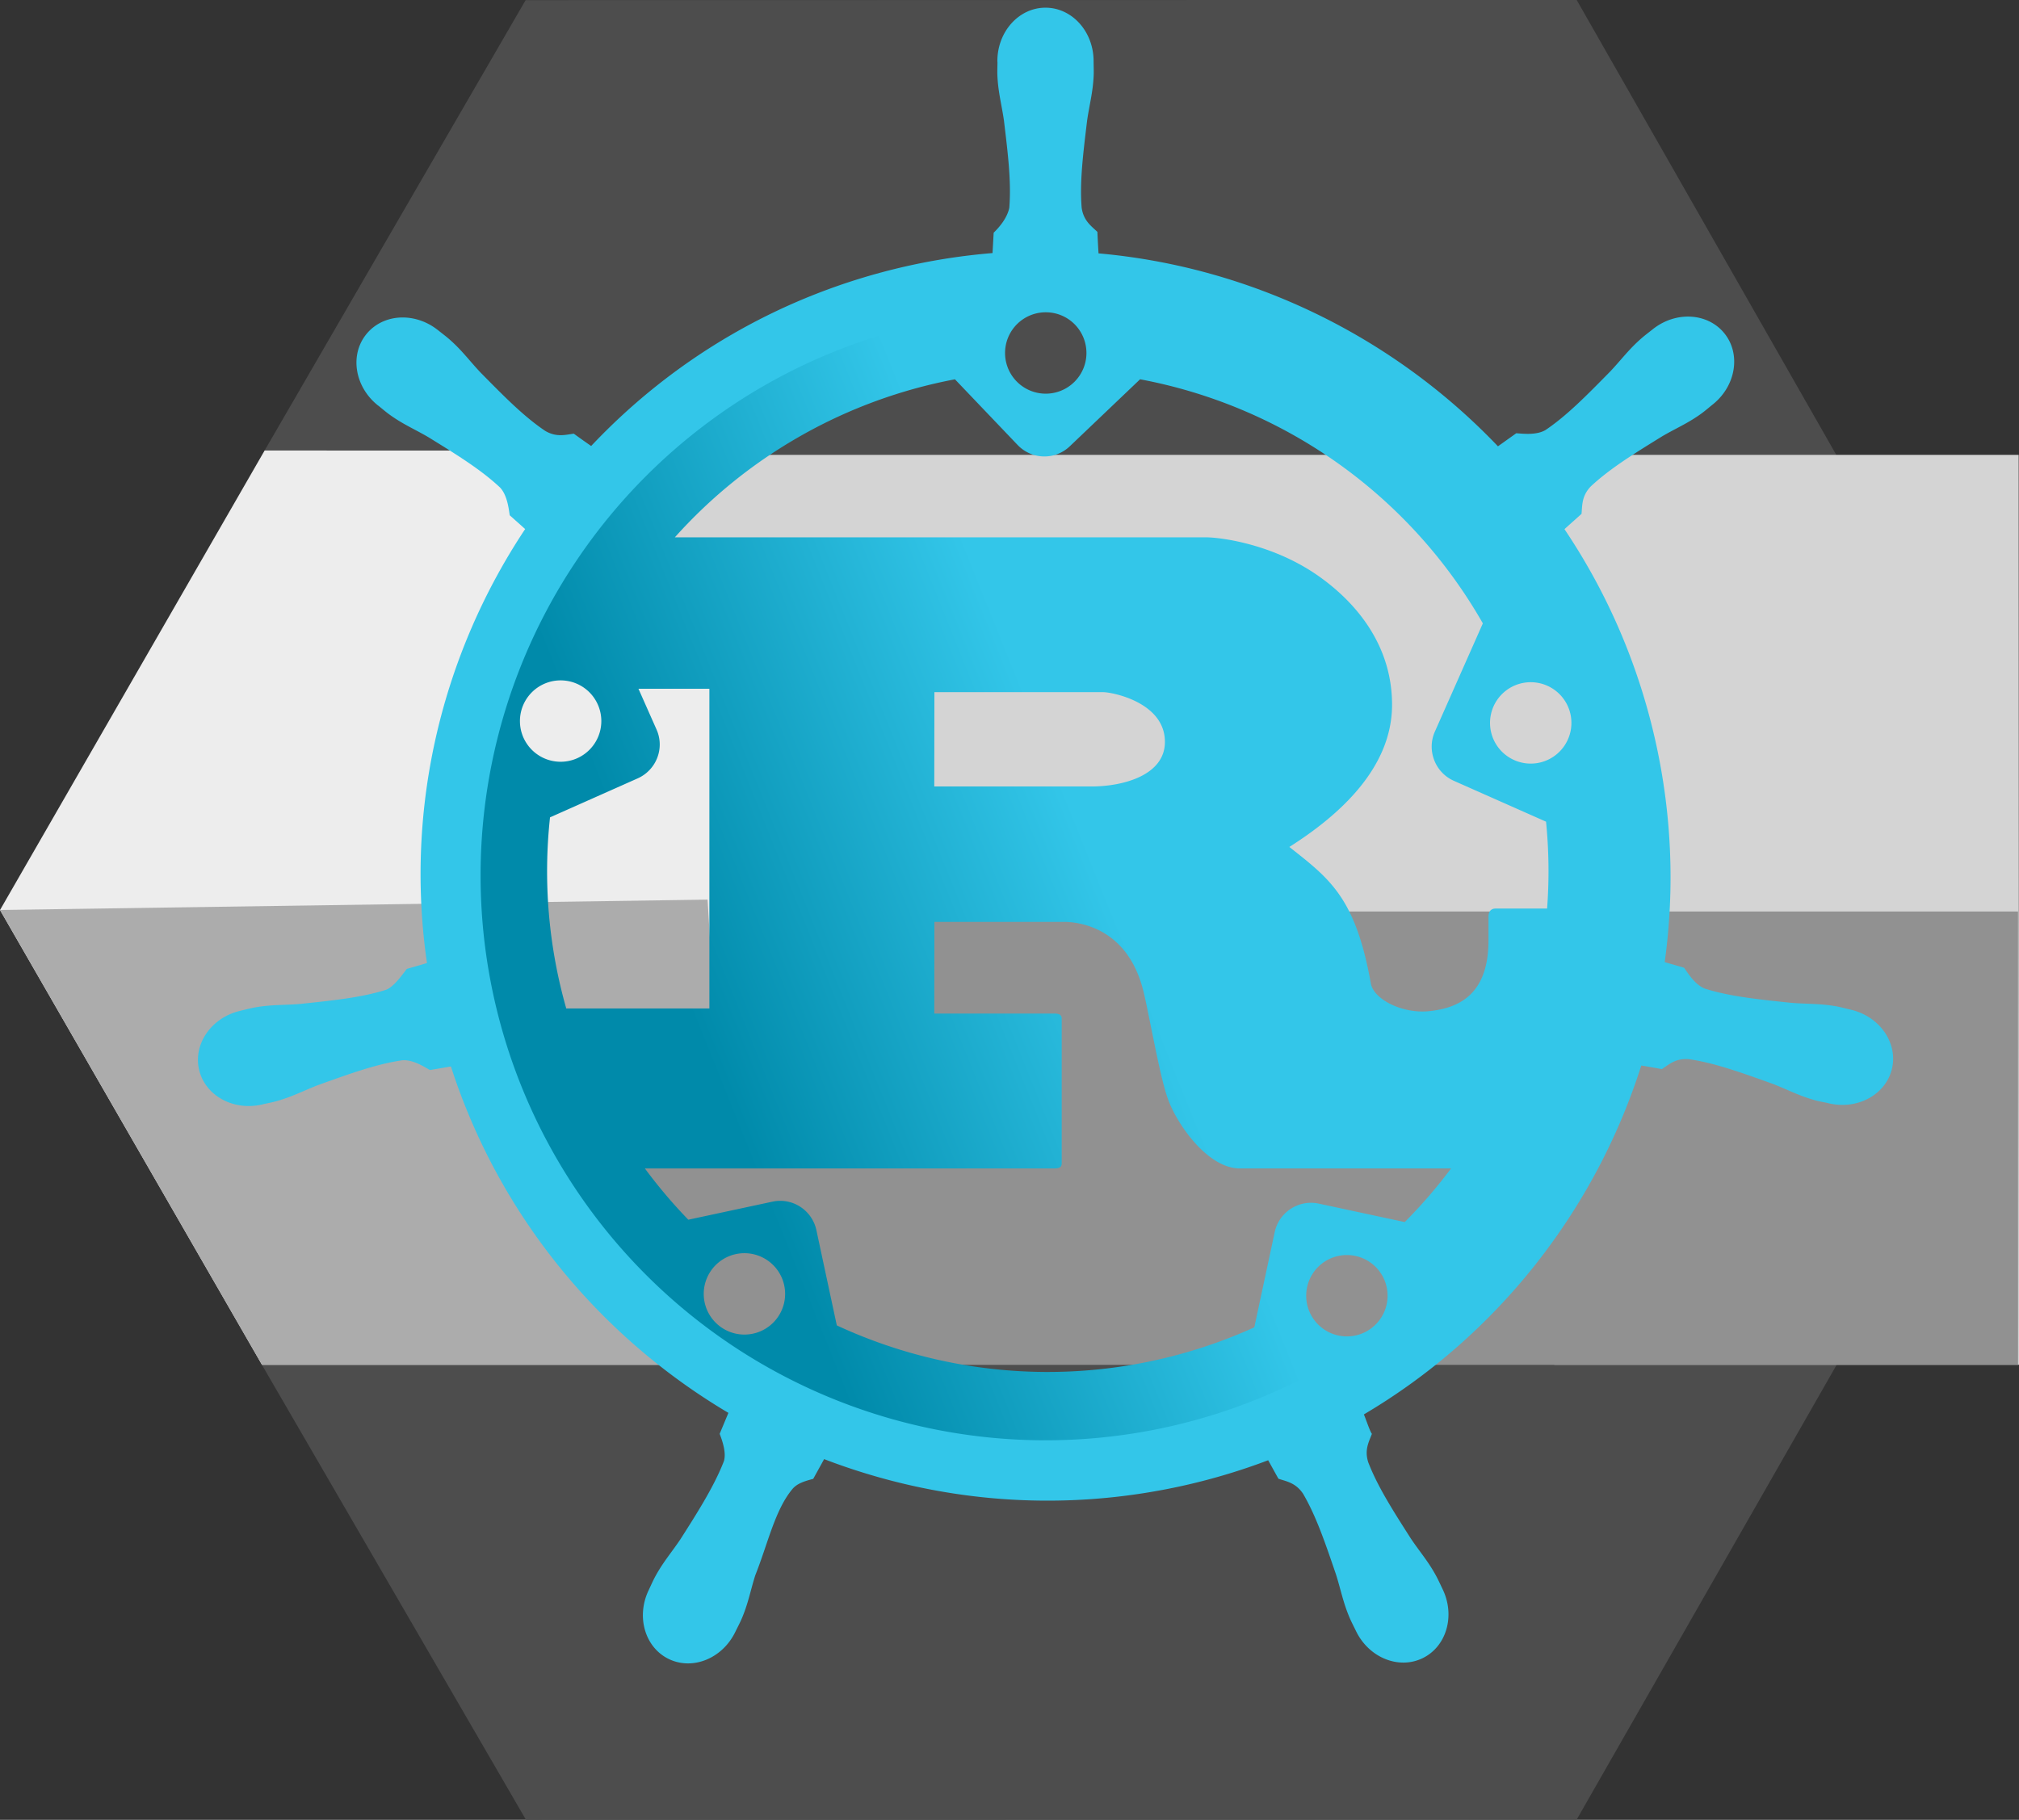 <?xml version="1.0" encoding="UTF-8" standalone="no"?>
<svg
   width="167.117"
   height="150.658"
   viewBox="0 0 44.216 39.861"
   version="1.1"
   id="svg14"
   sodipodi:docname="icon.svg"
   xml:space="preserve"
   inkscape:version="1.3.2 (091e20ef0f, 2023-11-25)"
   xmlns:inkscape="http://www.inkscape.org/namespaces/inkscape"
   xmlns:sodipodi="http://sodipodi.sourceforge.net/DTD/sodipodi-0.dtd"
   xmlns:xlink="http://www.w3.org/1999/xlink"
   xmlns="http://www.w3.org/2000/svg"
   xmlns:svg="http://www.w3.org/2000/svg"><rect x="0" y="0" width="44.216" height="39.861" fill="#333333" stroke="none"/><defs
     id="defs14"><linearGradient
       id="linearGradient42"
       inkscape:collect="always"><stop
         style="stop-color:#008aaa;stop-opacity:1;"
         offset="0"
         id="stop41" /><stop
         style="stop-color:#33c6e9;stop-opacity:1;"
         offset="1"
         id="stop42" /></linearGradient><linearGradient
       id="linearGradient36"
       inkscape:collect="always"><stop
         style="stop-color:#008aaa;stop-opacity:1;"
         offset="0"
         id="stop36" /><stop
         style="stop-color:#008aaa;stop-opacity:0.991;"
         offset="1"
         id="stop37" /></linearGradient><linearGradient
       id="linearGradient25"
       inkscape:collect="always"><stop
         style="stop-color:#f8a1a1;stop-opacity:1;"
         offset="0"
         id="stop25" /><stop
         style="stop-color:#000000;stop-opacity:1;"
         offset="1"
         id="stop26" /></linearGradient><linearGradient
       inkscape:collect="always"
       xlink:href="#linearGradient25"
       id="linearGradient26"
       x1="75.754"
       y1="42.636"
       x2="101.552"
       y2="42.636"
       gradientUnits="userSpaceOnUse" /><linearGradient
       inkscape:collect="always"
       xlink:href="#linearGradient36"
       id="linearGradient37"
       x1="75.754"
       y1="42.636"
       x2="101.552"
       y2="42.636"
       gradientUnits="userSpaceOnUse" /><linearGradient
       inkscape:collect="always"
       xlink:href="#linearGradient42"
       id="linearGradient41"
       gradientUnits="userSpaceOnUse"
       x1="80.872"
       y1="50.942"
       x2="101.552"
       y2="42.636" /><linearGradient
       inkscape:collect="always"
       xlink:href="#linearGradient42"
       id="linearGradient43"
       gradientUnits="userSpaceOnUse"
       x1="80.872"
       y1="50.942"
       x2="101.552"
       y2="42.636" /><linearGradient
       inkscape:collect="always"
       xlink:href="#linearGradient42"
       id="linearGradient44"
       gradientUnits="userSpaceOnUse"
       x1="80.872"
       y1="50.942"
       x2="101.552"
       y2="42.636" /><linearGradient
       inkscape:collect="always"
       xlink:href="#linearGradient42"
       id="linearGradient45"
       gradientUnits="userSpaceOnUse"
       x1="80.872"
       y1="50.942"
       x2="101.552"
       y2="42.636" /><linearGradient
       inkscape:collect="always"
       xlink:href="#linearGradient42"
       id="linearGradient46"
       gradientUnits="userSpaceOnUse"
       x1="80.872"
       y1="50.942"
       x2="101.552"
       y2="42.636" /></defs><sodipodi:namedview
     id="namedview14"
     pagecolor="#ffffff"
     bordercolor="#666666"
     borderopacity="1.0"
     inkscape:showpageshadow="2"
     inkscape:pageopacity="0.0"
     inkscape:pagecheckerboard="0"
     inkscape:deskcolor="#d1d1d1"
     inkscape:zoom="5.12"
     inkscape:cx="78.710938"
     inkscape:cy="63.964844"
     inkscape:window-width="3840"
     inkscape:window-height="1531"
     inkscape:window-x="0"
     inkscape:window-y="0"
     inkscape:window-maximized="1"
     inkscape:current-layer="svg14" /><path
     d="m88.61 138.456 5.716-9.865 23.018-.004 5.686 9.965.007 19.932-5.691 9.957-23.012.008-5.782-9.965z"
     style="display:inline;fill:#4d4d4d;fill-opacity:1;stroke-width:.265"
     id="path1"
     transform="translate(-82.815 -128.588)" /><path
     d="m 88.552,158.481 h 12.653 c -0.373,-4.07 -0.297,-8.224 -1.044,-12.321 -0.472,-2.588 -2.641,-5.102 -2.734,-7.702 L 88.61,138.456 82.815,148.521"
     style="fill:#ededed;fill-opacity:1;fill-rule:nonzero;stroke:none;stroke-width:0.331"
     transform="translate(-82.815,-128.588)"
     id="path2"
     sodipodi:nodetypes="cccccc" /><path
     d="m 82.815,148.52 5.738,9.964 h 10.374 l -0.616,-10.191 z"
     style="fill:#acacac;fill-opacity:1;fill-rule:nonzero;stroke:none;stroke-width:0.331"
     transform="translate(-82.815,-128.588)"
     id="path4"
     sodipodi:nodetypes="ccccc" /><path
     d="M 116.856,158.481 H 127.031 l -0.007,-19.93 H 96.703 l 3.68,8.638 z"
     style="fill:#d4d4d4;fill-opacity:1;fill-rule:nonzero;stroke:none;stroke-width:0.331"
     transform="translate(-82.815,-128.588)"
     id="path9"
     sodipodi:nodetypes="cccccc" /><path
     d="m 101.714,148.554 -5.137,5.857 1.208,4.073 H 127.01 v -9.93 z"
     style="fill:#919191;fill-opacity:1;fill-rule:nonzero;stroke:none;stroke-width:0.331"
     transform="translate(-82.815,-128.588)"
     id="path10"
     sodipodi:nodetypes="cccccc" /><g
     id="g25"
     transform="matrix(1.441,0,0,1.441,-10.729,-45.674)"
     style="fill:url(#linearGradient26);stroke:none"><g
       id="g30"
       style="fill:url(#linearGradient37);fill-opacity:1"
       transform="translate(-10.168,2.134)"><g
         id="g41"
         style="fill:url(#linearGradient41)"
         transform="translate(-55.096,-0.351)"><g
           id="g14"
           transform="matrix(0.294,0,0,0.294,45.103,-5.325)"
           style="fill:url(#linearGradient44);fill-opacity:1;stroke:none"><path
             d="m 148.066,133.164 c -17.624,0 -31.968,14.351 -31.968,31.968 0,17.617 14.351,31.968 31.968,31.968 17.617,0 31.968,-14.351 31.968,-31.968 0,-17.617 -14.351,-31.968 -31.968,-31.968 z m -0.047,2.84 a 2.097,2.103 0 0 1 2.042,2.103 2.103,2.103 0 0 1 -4.207,0 2.103,2.103 0 0 1 2.164,-2.103 z m 4.815,3.463 a 25.882,25.882 0 0 1 17.719,12.62 l -2.482,5.6 c -0.426,0.967 0.013,2.103 0.974,2.536 l 4.775,2.117 a 25.882,25.882 0 0 1 0.054,4.491 h -2.658 c -0.264,0 -0.372,0.176 -0.372,0.433 v 1.217 c 0,2.867 -1.616,3.496 -3.037,3.652 -1.353,0.156 -2.847,-0.568 -3.037,-1.393 -0.798,-4.484 -2.124,-5.437 -4.22,-7.094 2.604,-1.65 5.309,-4.092 5.309,-7.351 0,-3.523 -2.414,-5.742 -4.058,-6.831 -2.313,-1.522 -4.869,-1.826 -5.559,-1.826 H 128.785 a 25.882,25.882 0 0 1 14.479,-8.17 l 3.239,3.395 c 0.73,0.764 1.941,0.798 2.705,0.061 z m -29.892,15.568 a 2.103,2.103 0 0 1 2.042,2.103 2.103,2.103 0 0 1 -4.207,0 2.103,2.103 0 0 1 2.164,-2.103 z m 50.147,0.095 a 2.103,2.103 0 0 1 2.042,2.103 2.103,2.103 0 0 1 -4.207,0 2.103,2.103 0 0 1 2.164,-2.103 z M 126.904,155.468 h 3.666 v 16.529 h -7.399 a 25.882,25.882 0 0 1 -0.839,-9.881 l 4.531,-2.015 c 0.967,-0.433 1.407,-1.562 0.974,-2.529 z m 15.298,0.176 h 8.731 c 0.453,0 3.185,0.521 3.185,2.57 0,1.698 -2.097,2.306 -3.821,2.306 h -8.102 z m 0,11.876 h 6.689 c 0.609,0 3.267,0.176 4.112,3.571 0.264,1.041 0.852,4.436 1.251,5.525 0.399,1.217 2.015,3.652 3.74,3.652 h 10.915 a 25.882,25.882 0 0 1 -2.394,2.773 l -4.443,-0.954 c -1.035,-0.223 -2.056,0.44 -2.279,1.474 l -1.055,4.923 a 25.882,25.882 0 0 1 -21.581,-0.101 l -1.055,-4.923 c -0.223,-1.035 -1.238,-1.697 -2.272,-1.474 l -4.349,0.933 a 25.882,25.882 0 0 1 -2.245,-2.651 h 21.148 c 0.237,0 0.399,-0.041 0.399,-0.264 v -7.48 c 0,-0.216 -0.162,-0.264 -0.399,-0.264 h -6.188 z m -9.759,17.131 a 2.103,2.103 0 0 1 2.042,2.103 2.103,2.103 0 0 1 -4.207,0 2.103,2.103 0 0 1 2.164,-2.103 z m 31.143,0.095 a 2.103,2.103 0 0 1 2.042,2.103 2.103,2.103 0 0 1 -4.207,0 2.103,2.103 0 0 1 2.164,-2.103 z"
             id="path1-5"
             style="fill:url(#linearGradient43);fill-opacity:1;stroke:none;stroke-width:0.676" /></g><g
           id="g15"
           transform="matrix(0.05,0,0,0.05,48.43,25.776)"
           style="fill:url(#linearGradient46);fill-opacity:1;stroke:none"><path
             id="path24"
             style="fill:url(#linearGradient45);fill-opacity:1;fill-rule:evenodd;stroke:none;stroke-width:25.266;stroke-linecap:round;stroke-linejoin:round;paint-order:stroke markers fill"
             d="M 975.103,348.887 A 171.718,171.718 0 0 1 803.385,520.605 171.718,171.718 0 0 1 631.667,348.887 171.718,171.718 0 0 1 803.385,177.169 171.718,171.718 0 0 1 975.103,348.887 Z M 803.371,85.077 c -8.077,0.001 -14.626,7.276 -14.625,16.25 0,0.138 0.028,0.27 0.03,0.406 -0.011,1.22 -0.07,2.689 -0.03,3.75 0.192,5.176 1.32,9.138 2,13.907 1.23,10.206 2.26,18.667 1.625,26.531 -0.62,2.965 -2.803,5.677 -4.75,7.562 l -0.344,6.188 a 190.337,190.337 0 0 0 -26.438,4.062 c -37.974,8.623 -70.67,28.184 -95.562,54.594 a 245.167,245.167 0 0 1 -5.281,-3.75 c -2.612,0.353 -5.25,1.159 -8.688,-0.844 -6.545,-4.405 -12.506,-10.486 -19.719,-17.812 -3.305,-3.504 -5.698,-6.841 -9.625,-10.219 -0.891,-0.767 -2.252,-1.804 -3.25,-2.594 -3.07,-2.447 -6.69,-3.724 -10.187,-3.843 -4.496,-0.154 -8.824,1.604 -11.656,5.156 -5.036,6.315 -3.424,15.968 3.593,21.562 0.071,0.057 0.147,0.101 0.219,0.157 0.964,0.781 2.145,1.783 3.031,2.437 4.167,3.077 7.973,4.652 12.125,7.094 8.747,5.402 15.999,9.88 21.75,15.281 2.246,2.394 2.639,6.613 2.938,8.438 l 4.687,4.187 c -25.093,37.764 -36.707,84.41 -29.843,131.938 l -6.125,1.781 c -1.615,2.085 -3.896,5.365 -6.282,6.344 -7.525,2.37 -15.994,3.24 -26.218,4.312 -4.8,0.4 -8.943,0.161 -14.032,1.125 -1.12,0.212 -2.68,0.619 -3.906,0.906 l -0.125,0.032 c -0.067,0.015 -0.155,0.048 -0.219,0.062 -8.62,2.083 -14.157,10.006 -12.375,17.813 1.783,7.808 10.203,12.556 18.875,10.687 0.063,-0.014 0.154,-0.017 0.219,-0.031 0.098,-0.022 0.184,-0.07 0.281,-0.094 1.21,-0.265 2.724,-0.56 3.782,-0.843 5.003,-1.34 8.626,-3.308 13.125,-5.032 9.676,-3.47 17.691,-6.37 25.5,-7.5 3.26,-0.255 6.697,2.012 8.406,2.969 l 6.375,-1.094 c 14.67,45.483 45.414,82.245 84.344,105.313 l -2.657,6.375 c 0.958,2.475 2.014,5.824 1.3,8.27 -2.838,7.36 -7.7,15.13 -13.237,23.792 -2.681,4.002 -5.425,7.108 -7.844,11.688 -0.579,1.096 -1.316,2.78 -1.875,3.937 -3.759,8.043 -1.002,17.305 6.219,20.782 7.266,3.497 16.284,-0.192 20.187,-8.25 0.006,-0.012 0.026,-0.02 0.031,-0.032 0.004,-0.009 -0.004,-0.022 0,-0.03 0.556,-1.143 1.344,-2.645 1.813,-3.72 2.072,-4.747 2.762,-8.815 4.219,-13.406 3.87,-9.72 5.995,-19.919 11.322,-26.274 1.459,-1.74 3.837,-2.41 6.303,-3.07 l 3.312,-6 c 33.938,13.027 71.927,16.523 109.875,7.907 a 189.77,189.77 0 0 0 25.094,-7.563 c 0.93,1.651 2.661,4.826 3.125,5.625 2.506,0.815 5.24,1.236 7.469,4.531 3.985,6.81 6.71,14.865 10.031,24.594 1.457,4.591 2.178,8.66 4.25,13.406 0.472,1.082 1.256,2.605 1.812,3.75 3.895,8.085 12.943,11.787 20.22,8.282 7.219,-3.478 9.979,-12.74 6.218,-20.782 -0.559,-1.158 -1.327,-2.841 -1.906,-3.937 -2.42,-4.58 -5.163,-7.655 -7.844,-11.656 -5.537,-8.662 -10.13,-15.858 -12.969,-23.22 -1.187,-3.796 0.2,-6.157 1.125,-8.624 -0.554,-0.635 -1.739,-4.22 -2.437,-5.906 40.457,-23.889 70.298,-62.022 84.312,-106.063 1.893,0.298 5.182,0.88 6.25,1.094 2.2,-1.45 4.222,-3.344 8.188,-3.031 7.808,1.129 15.823,4.03 25.5,7.5 4.498,1.723 8.121,3.723 13.125,5.062 1.057,0.283 2.572,0.547 3.781,0.813 0.097,0.023 0.183,0.071 0.281,0.093 0.066,0.015 0.156,0.017 0.219,0.032 8.672,1.866 17.094,-2.88 18.875,-10.688 1.78,-7.807 -3.754,-15.732 -12.375,-17.812 -1.254,-0.286 -3.032,-0.77 -4.25,-1 -5.09,-0.964 -9.231,-0.727 -14.031,-1.125 -10.225,-1.072 -18.694,-1.943 -26.219,-4.313 -3.068,-1.19 -5.251,-4.841 -6.313,-6.344 l -5.906,-1.718 c 3.062,-22.155 2.237,-45.212 -3.062,-68.282 -5.349,-23.284 -14.8,-44.58 -27.407,-63.343 1.515,-1.378 4.377,-3.911 5.188,-4.657 0.237,-2.624 0.033,-5.375 2.75,-8.281 5.751,-5.4 13.003,-9.879 21.75,-15.281 4.152,-2.443 7.99,-4.017 12.156,-7.094 0.942,-0.696 2.23,-1.798 3.219,-2.594 7.015,-5.596 8.63,-15.248 3.594,-21.562 -5.037,-6.314 -14.797,-6.91 -21.813,-1.313 -0.998,0.791 -2.353,1.823 -3.25,2.594 -3.926,3.378 -6.351,6.714 -9.656,10.219 -7.213,7.326 -13.174,13.438 -19.719,17.844 -2.836,1.65 -6.99,1.08 -8.875,0.968 l -5.562,3.969 c -31.72,-33.26 -74.905,-54.525 -121.406,-58.656 -0.13,-1.949 -0.3,-5.471 -0.344,-6.532 -1.904,-1.821 -4.204,-3.376 -4.781,-7.312 -0.637,-7.864 0.426,-16.325 1.656,-26.531 0.679,-4.769 1.807,-8.73 2,-13.907 0.044,-1.176 -0.027,-2.884 -0.031,-4.156 -10e-4,-8.974 -6.548,-16.25 -14.625,-16.25 z" /></g></g></g></g></svg>
